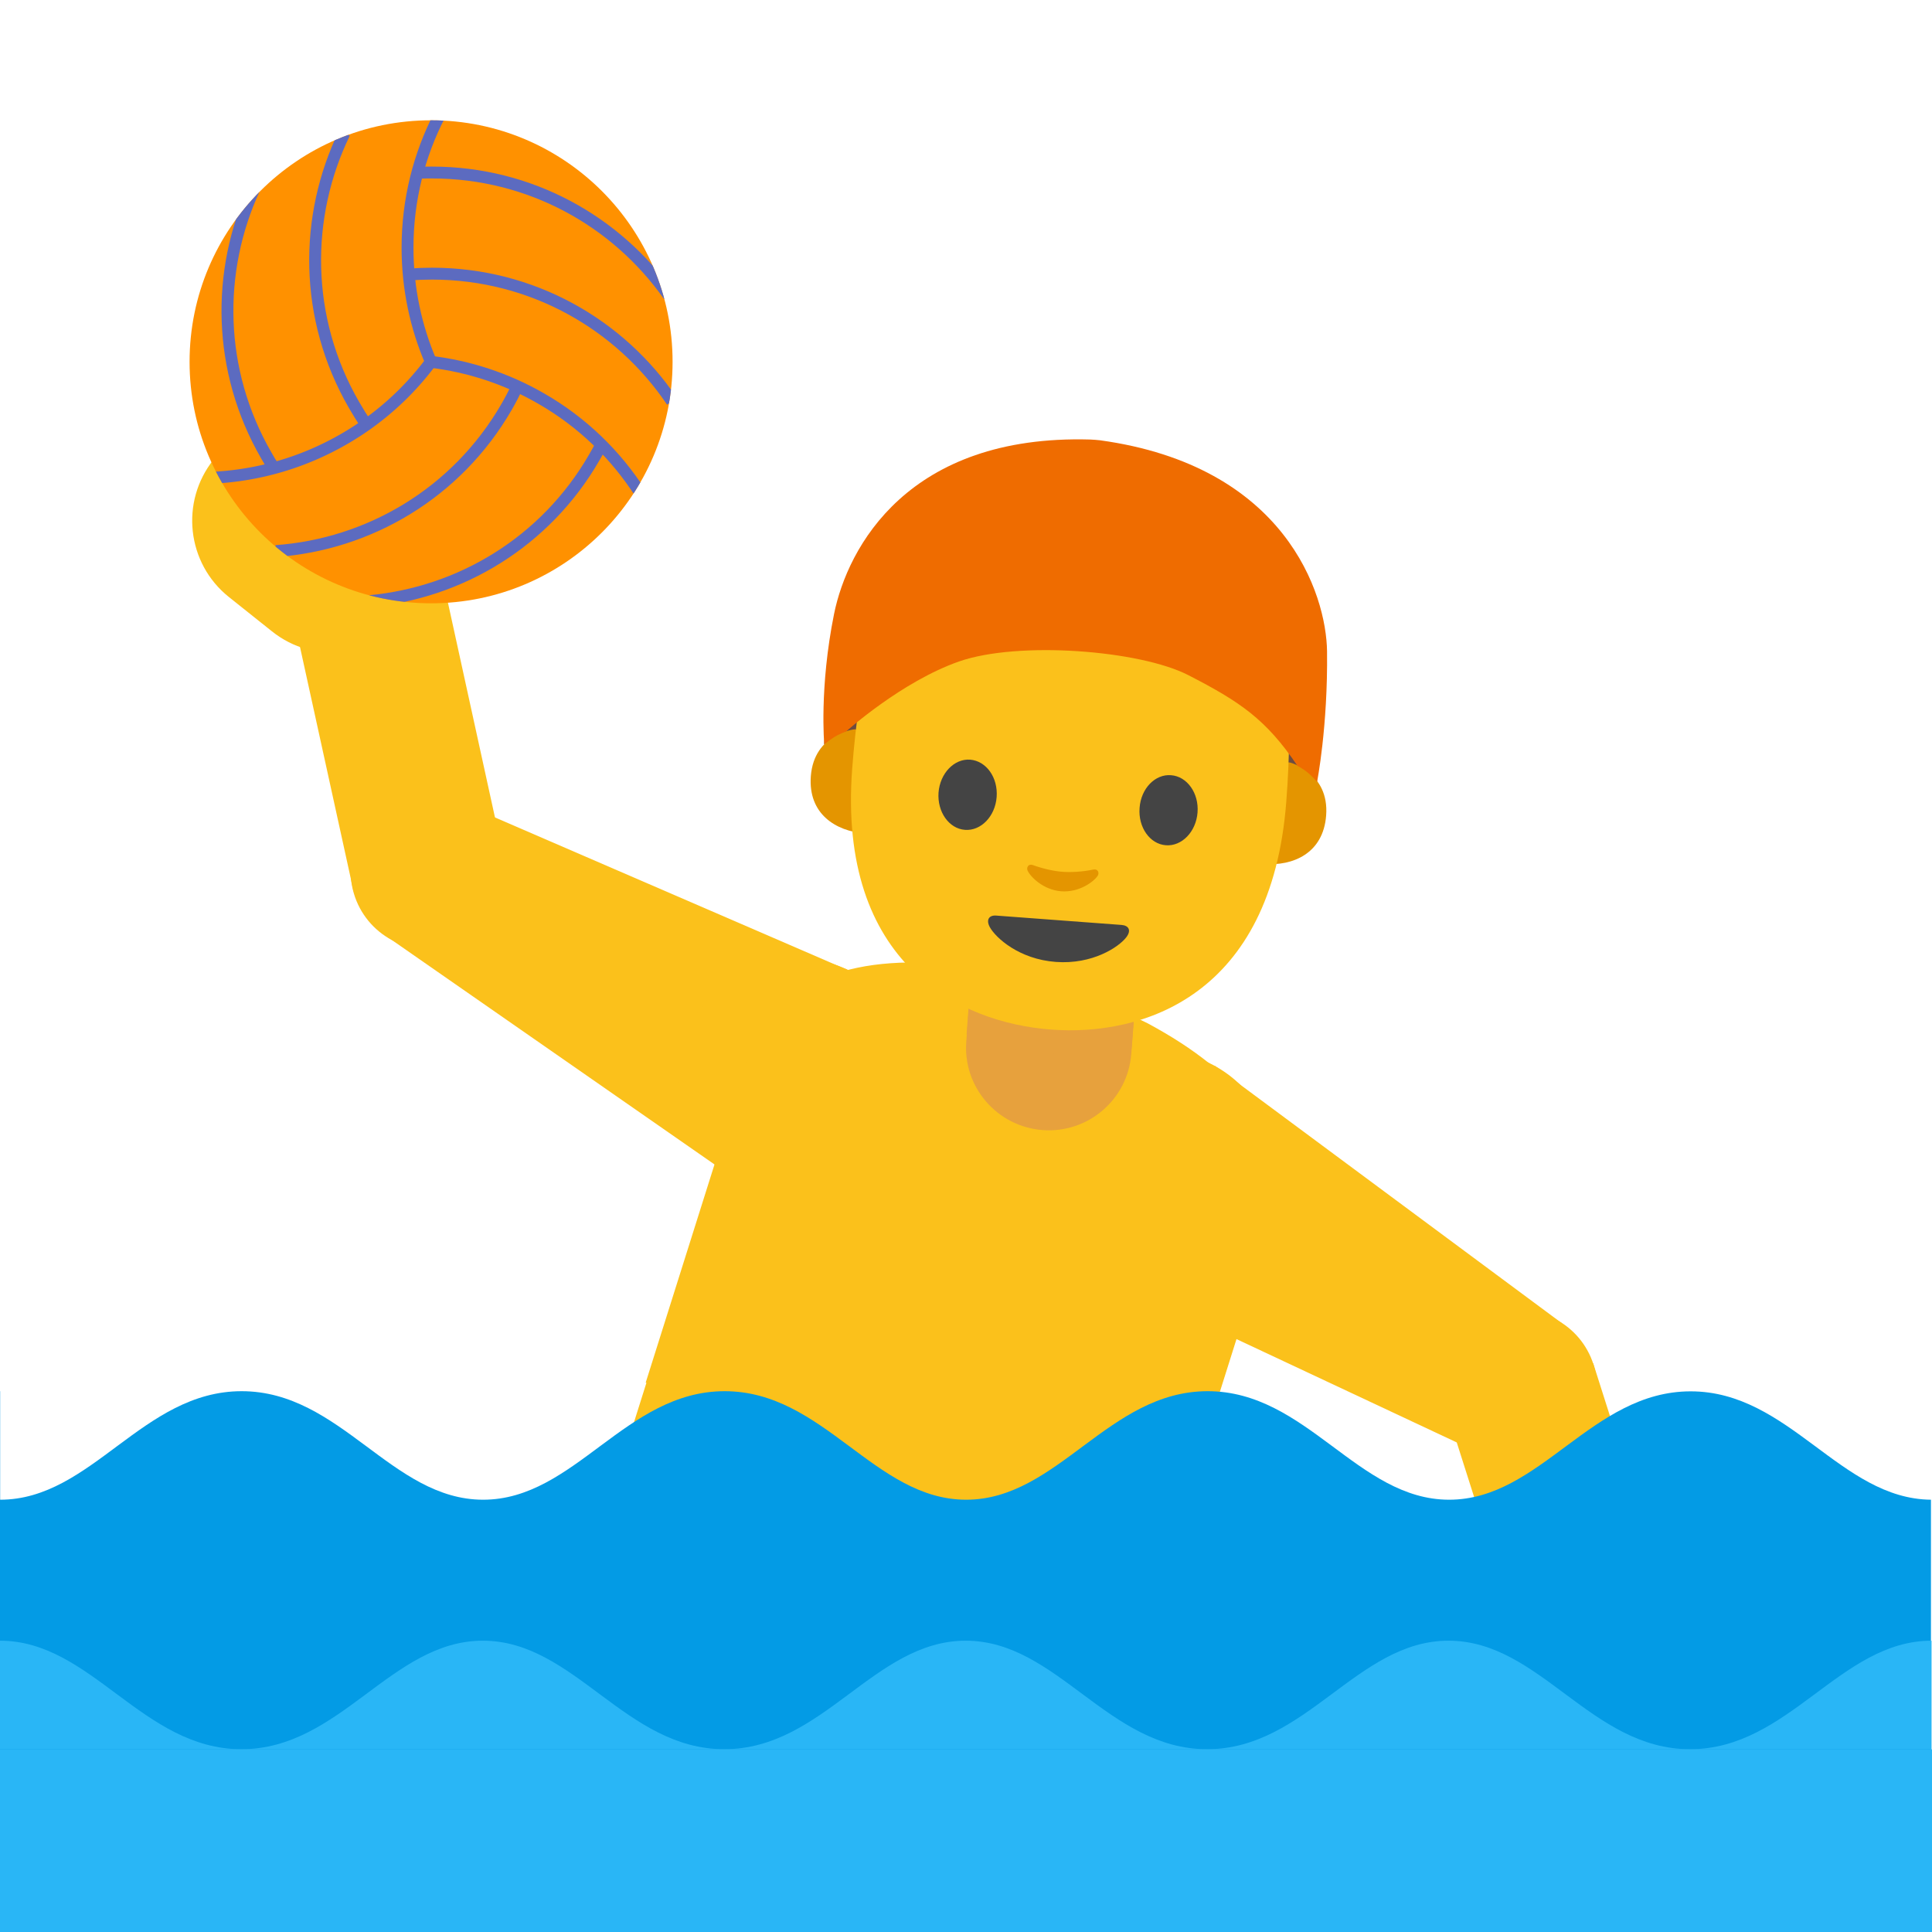 <svg xmlns="http://www.w3.org/2000/svg" xmlns:xlink="http://www.w3.org/1999/xlink" viewBox="0 0 128 128" width="512px" height="512px"><g fill="#fbc11b"><path d="M31.04 53.4l-5.32 8.71 23.49 16.34 7.24-14.06z"/><ellipse transform="rotate(-16.403 28.407 57.722)" cx="28.4" cy="57.72" rx="5.17" ry="5.17"/><path d="M28.71 35.51l-10 2.04 4.72 21.52 9.99-2.05z"/><path d="M14.35 30.2l-.2.25c-2.23 2.79-1.78 6.87 1.01 9.1l2.86 2.28c2.79 2.23 6.87 1.78 9.1-1.01l.2-.25c2.23-2.79 1.78-6.87-1.01-9.1l-2.86-2.28c-2.79-2.24-6.87-1.78-9.1 1.01z"/><ellipse transform="rotate(-62.774 52.83 71.421)" cx="52.83" cy="71.42" rx="7.91" ry="7.91"/></g><g fill="#fbc11b"><path d="M97.89 96.21l5.58-8.55-22.99-17.05-7.66 13.84z"/><ellipse transform="rotate(-14.67 100.66 91.982)" cx="100.65" cy="91.97" rx="5.17" ry="5.17"/><path d="M102.46 114.25l9.76-2.96-6.67-20.98-9.77 2.95z"/><path d="M117.25 118.21l.18-.27c1.97-2.99 1.14-7-1.85-8.97l-3.05-2.01c-2.99-1.97-7-1.14-8.97 1.85l-.18.27c-1.97 2.99-1.14 7 1.85 8.97l3.05 2.01c2.99 1.97 7 1.14 8.97-1.85z"/><ellipse transform="rotate(-61.033 76.656 77.533)" cx="76.65" cy="77.53" rx="7.91" ry="7.91"/></g><g fill="#fbc11b"><path d="M65.08 81.42l17.41 5.49-10.26 32.56-34.73-10.95 10.26-32.56z"/><path d="M63.93 63.98c2.19.26 10.17 2.78 12.11 3.82 6.14 3.3 10.01 7.69 8.08 13.83l-6.6 20.93-17.37-5.47-17.37-5.49 6.6-20.93c1.94-6.14 7.63-7.51 14.55-6.69z"/></g><g fill="#e7a13d"><path d="M69.07 74.87c3.02.23 5.65-2.03 5.88-5.05l.36-4.67-10.93-.83-.36 4.67c-.24 3.01 2.03 5.65 5.05 5.88z"/><path d="M64.04 68.53s2.02 1.01 5.4 1.26c3.38.26 5.53-.33 5.53-.33l.41-5.37c.11-1.44-.72-3.07-2.16-3.17l-6.19-.47c-1.44-.11-2.48 1.27-2.59 2.71l-.4 5.37z"/></g><path d="M72.24 30.12a8.651 8.651 0 0 0 .64.05c11.63 1.62 13.65 8.39 14.03 12.98.41 4.98.34 8.65.34 8.65s-.18-.22-.52-.53c-.36-.33-.78-.53-.78-.53l-.94 4.12-3.45-8.87c-.02-.06-.07-.09-.13-.09l-2.45.08c-2.46.09-4.92.03-7.38-.15v.01l-.32-.03c-.11-.01-.21-.01-.32-.02v-.01c-2.45-.19-4.89-.51-7.31-.97l-2.41-.45a.149.149 0 0 0-.15.07l-4.75 8.25-.3-4.21s-.44.14-.85.41c-.38.25-.59.44-.59.44s.23-3.86 1.65-8.65c1.37-4.55 4.56-10.72 15.99-10.55z" fill="#6d4c41"/><g fill="#e49500"><path d="M56.62 48.32s-2.68.26-2.9 3.1c-.19 2.51 1.66 3.65 3.59 3.8l.52-6.81-1.21-.09zM85.47 50.52s2.61.66 2.39 3.51c-.19 2.51-2.2 3.36-4.12 3.21l.52-6.81 1.21.09z"/></g><path d="M72.46 30.77c11.4.87 13.71 9.93 12.76 22.34-.98 12.87-9.5 15.57-15.61 15.1-6.02-.46-14.13-4.33-13.15-17.29.95-12.41 4.61-21.02 16-20.15z" fill="#fbc11b"/><path d="M75.5 53.53c-.1 1.28.68 2.39 1.74 2.47 1.06.08 2-.89 2.1-2.17.1-1.28-.69-2.39-1.75-2.47-1.06-.09-2 .88-2.09 2.17M66.03 52.81c-.1 1.28-1.04 2.25-2.1 2.17-1.06-.08-1.84-1.19-1.75-2.47.1-1.28 1.04-2.26 2.1-2.18 1.07.09 1.85 1.19 1.75 2.48" fill="#444"/><path d="M68.42 57.31c.69.25 1.42.41 1.99.45s1.31 0 2.03-.15c.31-.06.41.23.28.42-.25.38-1.22 1.11-2.41 1.02-1.19-.09-2.04-.96-2.23-1.37-.09-.2.05-.47.34-.37z" fill="#e49500"/><path d="M55.9 48.46c.74-.43 1.25-1.15 1.86-1.75 1.96-1.93 4.84-2.56 7.57-2.92 3.82-.51 7.75-.66 11.48.29 3.73.95 7.27 3.12 9.24 6.43" fill="none"/><path d="M72.88 29.17l-.32-.03c-.1-.01-.32-.02-.32-.02-12.07-.35-16.08 7.13-16.98 11.55-.99 4.9-.65 8.65-.65 8.65s.21-.19.59-.44c.41-.27.85-.41.85-.41s3.66-3.31 7.5-4.65c3.91-1.36 11.94-.75 15.18.91 3.42 1.76 5.15 2.92 7.23 6.01 0 0 .41.2.78.53.34.31.52.53.52.53s.72-3.65.66-8.65c-.05-3.79-2.76-12.29-15.04-13.98z" fill="#ef6c00"/><g><defs><circle id="a" cx="28.56" cy="23.97" r="16"/></defs><use xlink:href="#a" overflow="visible" fill="#ff9100"/><clipPath id="b"><use xlink:href="#a" overflow="visible"/></clipPath><g clip-path="url(#b)" fill="none" stroke="#5c6bc0" stroke-width=".787"><path d="M28.55 23.98c-1-2.32-1.55-4.88-1.55-7.57 0-3.17.77-6.16 2.13-8.79"/><path d="M27.64 11.45c.32-.02.65-.02.98-.02 6.49 0 12.22 3.22 15.69 8.15M27.08 18.19c.51-.04 1.02-.06 1.54-.06 6.62 0 12.46 3.35 15.9 8.46"/><g><path d="M28.53 23.97c2.51.3 5.01 1.1 7.33 2.44 2.75 1.58 4.95 3.75 6.55 6.24"/><path d="M39.84 29.45c-.15.29-.3.58-.47.86-3.24 5.62-8.9 8.97-14.9 9.52M34.28 25.59c-.22.46-.46.92-.72 1.37-3.31 5.73-9.13 9.11-15.28 9.55"/></g><g><path d="M28.55 23.97a18.97 18.97 0 0 1-5.78 5.13 19.2 19.2 0 0 1-8.68 2.55"/><path d="M18.15 31.01c-.18-.27-.35-.55-.51-.84-3.24-5.62-3.32-12.2-.79-17.67M24.27 28.13c-.29-.42-.56-.86-.82-1.31-3.31-5.73-3.32-12.47-.63-18"/></g></g></g><path d="M96.01 99.36c-6.06 0-9.43-7.19-16-7.19s-9.93 7.19-16 7.19-9.43-7.19-16-7.19-9.93 7.19-16 7.19-9.43-7.19-16-7.19-9.93 7.19-16 7.19v-7.19H0V128h127.93V99.36c-6.01-.06-9.38-7.18-15.92-7.18-6.57 0-9.94 7.18-16 7.18z" fill="#039be5"/><g fill="#29b6f6"><path d="M127.97 108.7c-6.06 0-9.43 7.19-16 7.19h16v-7.19zM111.97 115.89c-6.57 0-9.93-7.19-16-7.19s-9.43 7.19-16 7.19h32z"/><path d="M79.98 115.89c-6.57 0-9.93-7.19-16-7.19s-9.43 7.19-16 7.19h32z"/><path d="M47.99 115.89c-6.57 0-9.93-7.19-16-7.19s-9.43 7.19-16 7.19h32z"/><path d="M16 115.89c-6.57 0-9.93-7.19-16-7.19v7.19h16z"/><path d="M128 127.999H0v-12.11h128z"/></g><g><path d="M74.31 61.28c-.58-.04-4.15-.31-4.15-.31s-3.57-.27-4.15-.31c-.48-.04-.7.27-.43.77.39.7 1.93 2.12 4.37 2.3 2.44.18 4.17-.99 4.66-1.62.36-.46.18-.79-.3-.83z" fill="#444"/></g></svg>